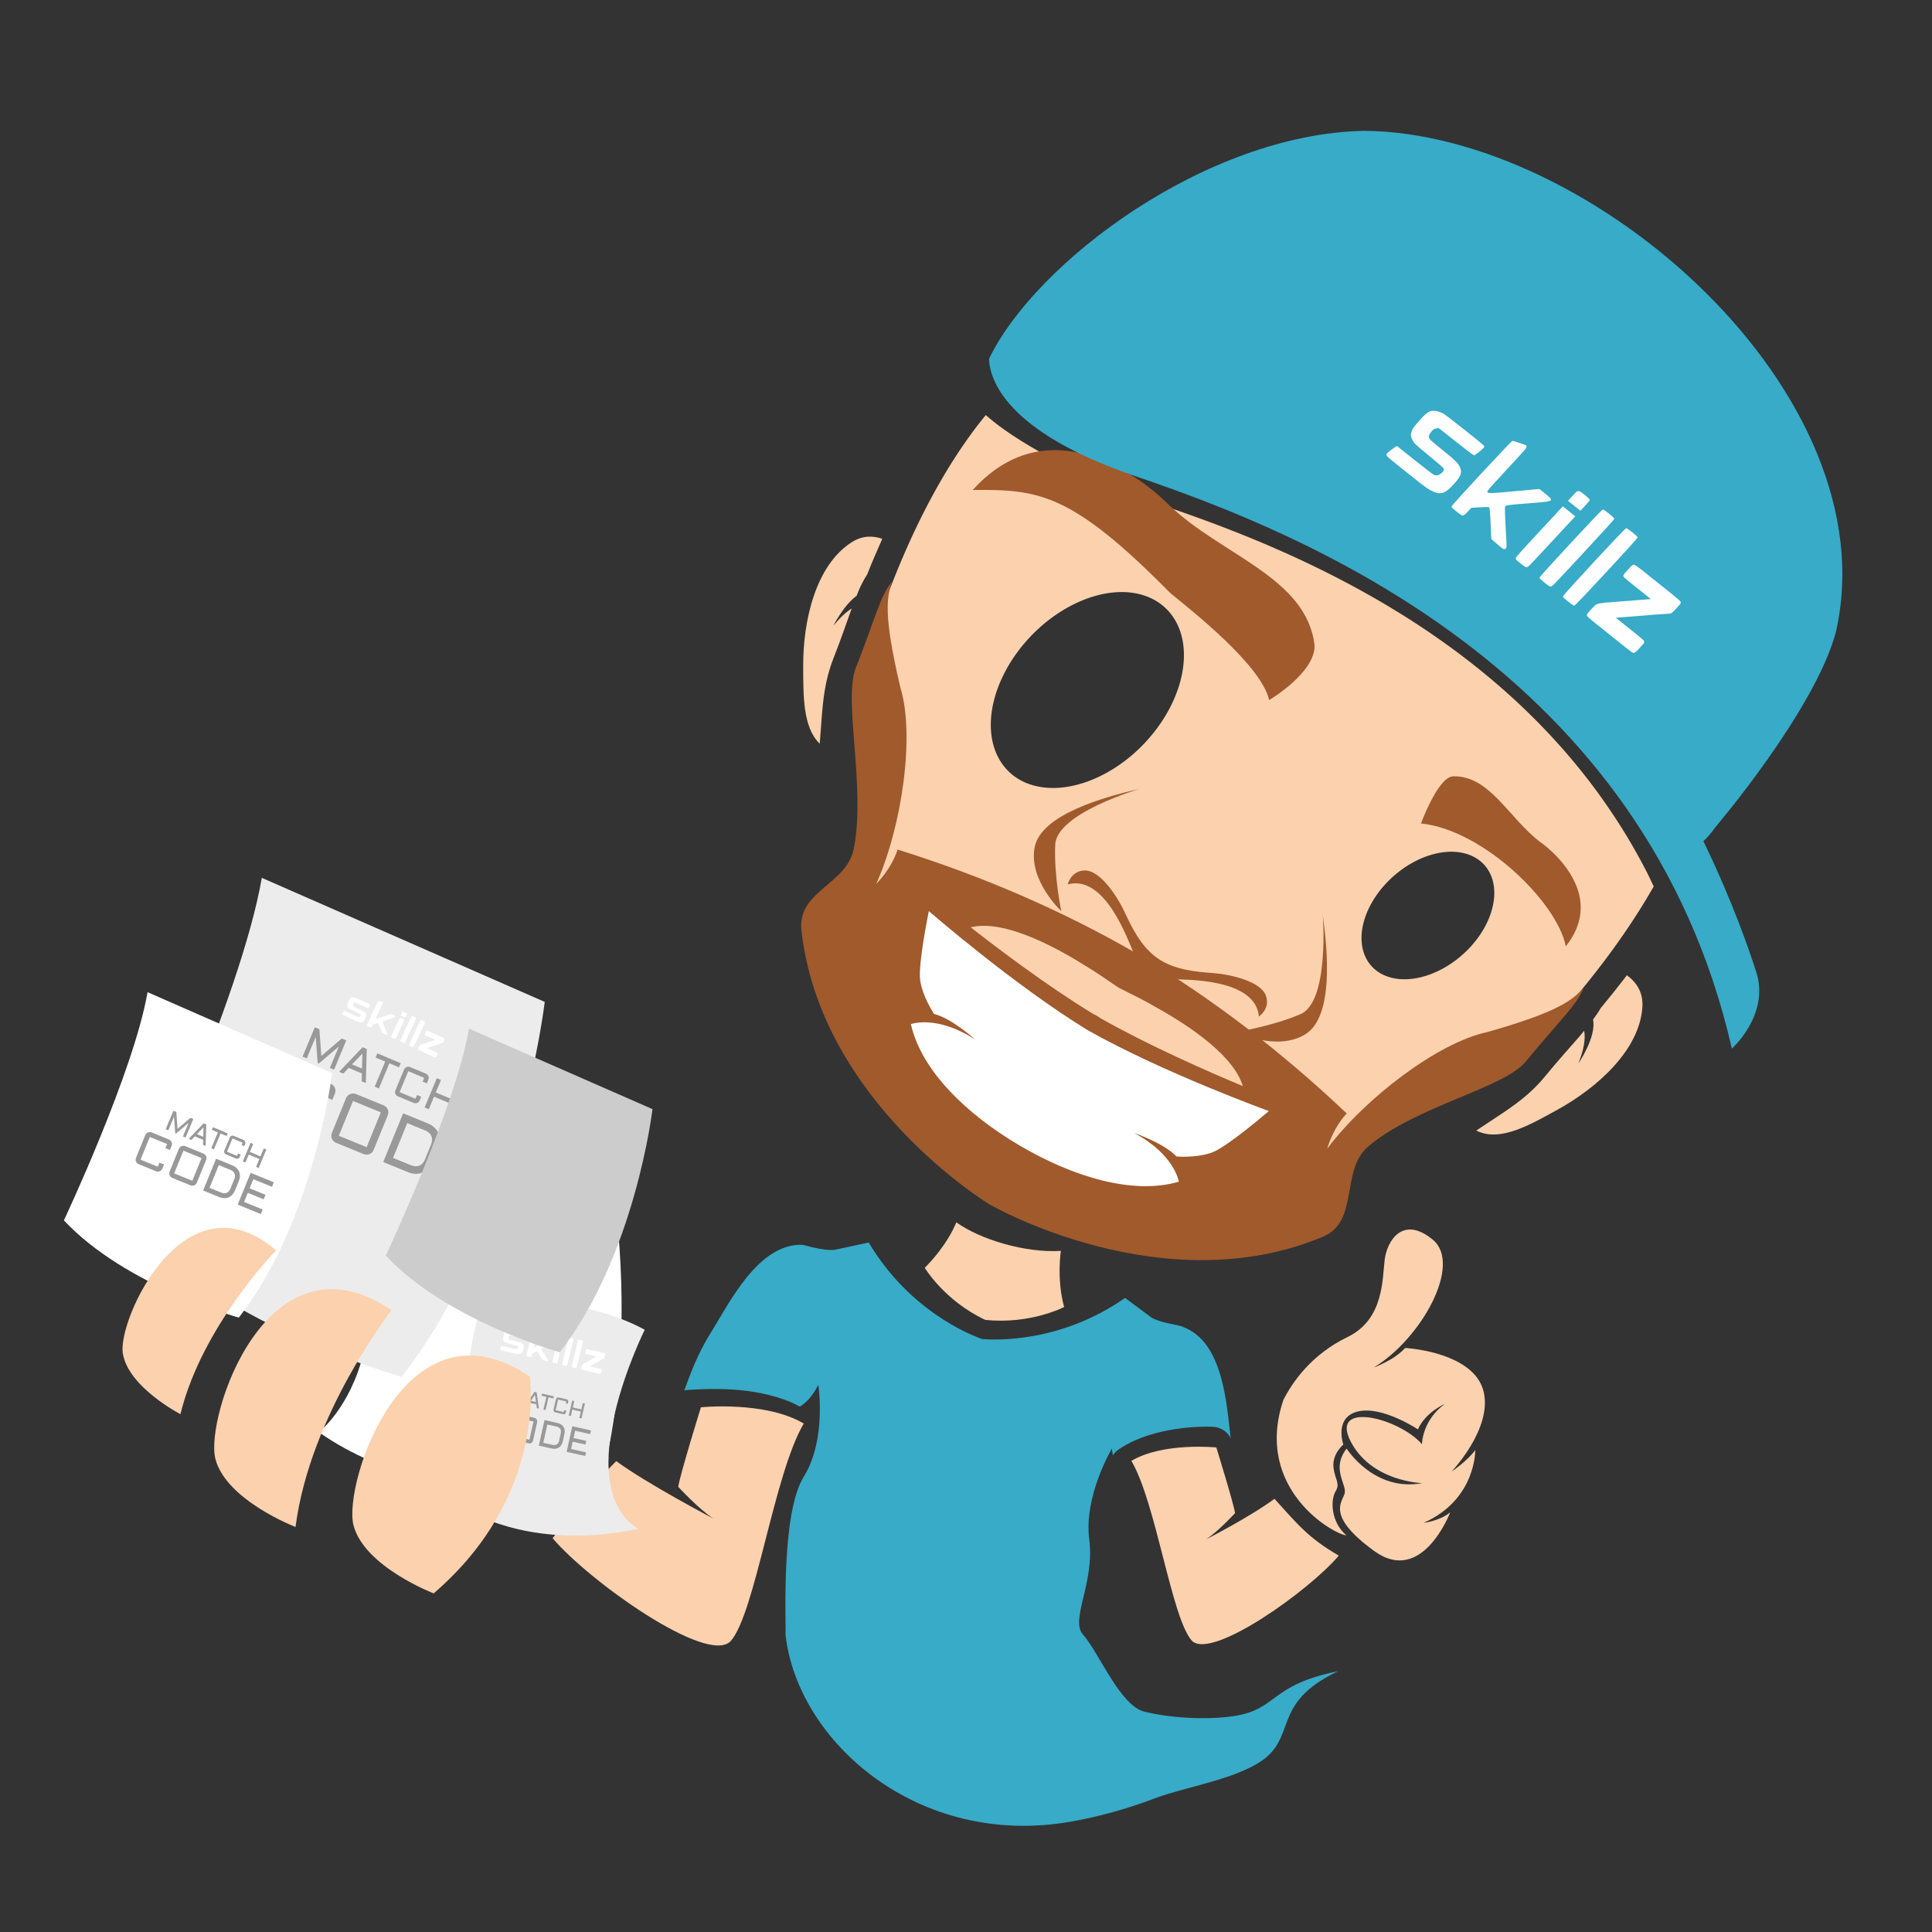 <?xml version="1.0" encoding="UTF-8" standalone="no"?>
<!-- Created with Inkscape (http://www.inkscape.org/) -->

<svg
   xmlns:dc="http://purl.org/dc/elements/1.1/"
   xmlns:cc="http://creativecommons.org/ns#"
   xmlns:rdf="http://www.w3.org/1999/02/22-rdf-syntax-ns#"
   xmlns:svg="http://www.w3.org/2000/svg"
   xmlns="http://www.w3.org/2000/svg"
   xmlns:sodipodi="http://sodipodi.sourceforge.net/DTD/sodipodi-0.dtd"
   xmlns:inkscape="http://www.inkscape.org/namespaces/inkscape"
   width="400"
   height="400"
   viewBox="0 0 105.833 105.833"
   version="1.1"
   id="svg15453"
   inkscape:export-filename="/home/probe/Work/Qtox/Mikeyslice/skillz-strategy-page.png"
   inkscape:export-xdpi="96"
   inkscape:export-ydpi="96"
   sodipodi:docname="shop-match-codes-snipcart.svg"
   inkscape:version="0.92.4 (5da689c313, 2019-01-14)">
  <defs
     id="defs15447" />
  <sodipodi:namedview
     id="base"
     pagecolor="#1e1e1e"
     bordercolor="#666666"
     borderopacity="1.0"
     inkscape:pageopacity="0.0"
     inkscape:pageshadow="2"
     inkscape:zoom="0.98994949"
     inkscape:cx="241.72525"
     inkscape:cy="142.64542"
     inkscape:document-units="mm"
     inkscape:current-layer="layer1"
     showgrid="false"
     units="px"
     inkscape:pagecheckerboard="true"
     borderlayer="true"
     inkscape:showpageshadow="false"
     inkscape:window-width="1920"
     inkscape:window-height="1028"
     inkscape:window-x="0"
     inkscape:window-y="0"
     inkscape:window-maximized="1"
     inkscape:snap-global="false" />
  <g
     inkscape:label="Layer 1"
     inkscape:groupmode="layer"
     id="layer1"
     transform="translate(0,-191.167)">
    <rect
       style="opacity:1;vector-effect:none;fill:#333333;fill-opacity:1;fill-rule:evenodd;stroke:none;stroke-width:0.289;stroke-linecap:butt;stroke-linejoin:miter;stroke-miterlimit:4;stroke-dasharray:none;stroke-dashoffset:0;stroke-opacity:1"
       id="rect7043"
       width="105.833"
       height="105.833"
       x="-5.0862632e-06"
       y="191.167" />
    <g
       id="g7837"
       transform="translate(-2.026,-3.3393176e-5)">
      <path
         sodipodi:nodetypes="ccccccccsccccccccssscsssccccccccccccccccccccc"
         inkscape:connector-curvature="0"
         id="path2526"
         d="m 49.609,259.231 -1.786,0.384 c 0,0 -0.385,0.146 -1.816,-0.256 -2.451,-0.118 -4.06,3.25 -5.067,4.848 -0.658,1.045 -1.118,2.245 -1.427,3.124 0.036,-0.007 0.072,-0.013 0.108,-0.016 0,0 0.266,-0.024 0.67,-0.041 h 0.002 c 0.306,-0.012 0.697,-0.025 1.145,-0.018 0.448,0.007 0.952,0.034 1.482,0.101 0.265,0.033 0.537,0.077 0.812,0.132 0.275,0.056 0.553,0.124 0.83,0.207 0.277,0.083 0.553,0.181 0.825,0.297 0.153,0.065 0.301,0.15 0.451,0.227 0.204,-0.123 0.623,-0.415 1.014,-1.193 0,0 0.469,2.997 -0.798,5.034 -1.267,2.038 -0.956,8.047 -1,8.638 0.65,5.875 7.276,11.724 15.638,10.255 1.486,-0.261 3.027,-0.682 4.599,-1.278 1.545,-0.586 4.037,-0.965 5.619,-1.905 2.284,-1.356 0.621,-3.266 4.419,-5.058 -3.801,0.764 -3.287,2.1 -5.737,2.462 -1.573,0.232 -3.588,0.08 -4.886,-0.248 -1.335,-0.337 -2.482,-3.243 -3.359,-4.227 -0.716,-0.805 0.657,-2.826 0.347,-5.206 -0.311,-2.379 1.247,-4.986 1.247,-4.986 -0.002,0.137 0.028,0.258 0.046,0.385 0.08,-0.122 0.182,-0.233 0.309,-0.322 0.278,-0.193 0.559,-0.341 0.829,-0.467 0.004,-0.002 0.008,-0.002 0.012,-0.007 0.251,-0.113 0.506,-0.21 0.762,-0.293 0.255,-0.083 0.51,-0.152 0.76,-0.209 0.499,-0.115 0.976,-0.183 1.39,-0.223 0.414,-0.04 0.765,-0.051 1.013,-0.053 0.248,-0.002 0.392,0.007 0.392,0.007 0.116,0.002 0.229,0.024 0.336,0.06 0.107,0.036 0.207,0.087 0.299,0.152 0.091,0.064 0.174,0.142 0.243,0.23 0.045,0.057 0.075,0.125 0.109,0.19 -0.227,-1.956 -0.424,-5.235 -2.56,-6.084 -0.445,-0.194 -1.125,-0.186 -1.759,-0.518 l -1.466,-1.088 c -3.546,2.465 -7.084,2.313 -7.839,2.247 -0.714,-0.252 -3.997,-1.576 -6.207,-5.288 z"
         style="opacity:1;vector-effect:none;fill:#37abc8;fill-opacity:1;stroke:none;stroke-width:0.165;stroke-linecap:butt;stroke-linejoin:miter;stroke-miterlimit:4;stroke-dasharray:none;stroke-dashoffset:0;stroke-opacity:1" />
      <path
         sodipodi:nodetypes="cccccc"
         inkscape:connector-curvature="0"
         id="path2409-3"
         d="m 52.683,260.615 c 0,0 1.065,1.792 3.308,2.852 2.466,0.265 4.328,-0.703 4.328,-0.703 -0.424,-1.542 -0.179,-3.075 -0.179,-3.075 -1.949,0.123 -4.427,-0.627 -5.726,-1.565 -0.483,1.174 -1.408,2.177 -1.732,2.491 z"
         style="opacity:1;vector-effect:none;fill:#fcd1ae;fill-opacity:1;stroke:none;stroke-width:0.377;stroke-linecap:butt;stroke-linejoin:miter;stroke-miterlimit:4;stroke-dasharray:none;stroke-dashoffset:0;stroke-opacity:1" />
      <path
         sodipodi:nodetypes="csccccccccccccccccccccccc"
         inkscape:connector-curvature="0"
         id="path2419-5"
         d="m 72.334,267.841 c 0.495,-0.966 1.526,-2.472 3.516,-3.437 1.991,-0.965 1.894,-3.174 2.027,-4.232 0.133,-1.058 1.008,-2.444 2.638,-1.094 1.63,1.35 -0.636,5.435 -3.239,7.001 0,0 1.126,-0.403 1.722,-1.071 0,0 2.627,0.132 3.814,1.471 1.186,1.339 0.337,3.496 -1.26,5.294 0,0 0.885,-0.599 1.288,-1.177 0,0 0.055,2.717 -2.831,3.99 0,0 0.87,-0.089 1.46,-0.577 0,0 -1.532,4.038 -4.166,2.12 -2.634,-1.917 -1.766,-2.651 -1.621,-3.145 0.145,-0.494 -0.756,-1.351 0.111,-2.465 0,0 1.501,2.386 4.141,1.892 0,0 -2.784,-0.069 -3.925,-2.294 -1.141,-2.225 2.64,-1.288 3.912,0.161 0,0 -0.003,-1.289 1.252,-2.206 0,0 -1.062,0.453 -1.473,1.395 0,0 -1.94,-1.295 -3.276,-0.984 -1.336,0.311 -0.812,1.814 -0.812,1.814 0,0 -0.614,0.519 -0.54,1.229 0.074,0.71 0.392,0.879 0.111,1.346 -0.281,0.467 -0.257,1.674 0.598,2.4 -0.683,-0.044 -5.101,-2.538 -3.448,-7.432 z"
         style="opacity:1;vector-effect:none;fill:#fcd1ae;fill-opacity:1;stroke:none;stroke-width:0.574;stroke-linecap:butt;stroke-linejoin:miter;stroke-miterlimit:4;stroke-dasharray:none;stroke-dashoffset:0;stroke-opacity:1" />
      <path
         sodipodi:nodetypes="cccccccc"
         inkscape:connector-curvature="0"
         id="path2421-3"
         d="m 40.421,268.258 c 0,0 -1.141,3.674 -1.242,4.355 0,0 1.115,1.214 1.926,1.741 0,0 -3.637,-1.908 -5.321,-3.148 -1.613,1.572 -3.485,4.225 -3.485,4.225 1.991,2.348 8.47,6.964 9.749,5.638 1.356,-1.528 2.364,-9.137 4.008,-11.923 -2.117,-1.25 -5.635,-0.889 -5.635,-0.889 z"
         style="opacity:1;vector-effect:none;fill:#fcd1ae;fill-opacity:1;stroke:none;stroke-width:0.668;stroke-linecap:butt;stroke-linejoin:miter;stroke-miterlimit:4;stroke-dasharray:none;stroke-dashoffset:0;stroke-opacity:1" />
      <path
         inkscape:connector-curvature="0"
         id="path2520-5"
         d="m 82.895,253.097 c 1.291,0.662 2.969,-0.328 4.457,-1.147 2.176,-1.198 4.489,-3.272 4.642,-5.609 0.054,-0.829 -0.336,-1.377 -0.852,-1.753 -0.042,0.055 -0.083,0.116 -0.125,0.171 -0.433,0.563 -0.87,1.107 -1.305,1.628 -0.121,0.215 -0.267,0.42 -0.419,0.628 0.189,0.967 -0.804,2.407 -0.804,2.407 0.298,-0.747 0.398,-1.344 0.317,-1.792 -0.089,0.105 -0.161,0.2 -0.259,0.313 -0.5,0.576 -1.126,1.264 -1.922,2.23 -0.19,0.231 -0.388,0.444 -0.593,0.642 -0.205,0.199 -0.417,0.384 -0.637,0.56 -0.439,0.353 -0.908,0.672 -1.404,0.997 -0.345,0.227 -0.722,0.476 -1.094,0.724 z"
         style="opacity:1;vector-effect:none;fill:#fcd1ae;fill-opacity:1;stroke:none;stroke-width:0.48;stroke-linecap:butt;stroke-linejoin:miter;stroke-miterlimit:4;stroke-dasharray:none;stroke-dashoffset:0;stroke-opacity:1" />
      <path
         inkscape:connector-curvature="0"
         id="path2514-6"
         d="m 50.359,220.682 c -0.52,-0.176 -1.094,-0.19 -1.694,0.198 -1.967,1.272 -2.653,4.301 -2.641,6.785 0.008,1.565 -0.032,3.341 0.906,4.241 0.033,-0.425 0.067,-0.859 0.095,-1.253 0.043,-0.593 0.094,-1.157 0.188,-1.713 0.047,-0.278 0.105,-0.554 0.179,-0.83 0.074,-0.276 0.163,-0.552 0.272,-0.831 0.463,-1.183 0.756,-2.06 1.017,-2.782 -0.317,0.205 -0.651,0.512 -1.003,0.945 0,0 0.548,-1.105 1.277,-1.644 0.044,-0.109 0.089,-0.238 0.134,-0.34 0.132,-0.295 0.273,-0.564 0.44,-0.823 0.248,-0.639 0.541,-1.297 0.828,-1.953 z"
         style="opacity:1;vector-effect:none;fill:#fcd1ae;fill-opacity:1;stroke:none;stroke-width:0.48;stroke-linecap:butt;stroke-linejoin:miter;stroke-miterlimit:4;stroke-dasharray:none;stroke-dashoffset:0;stroke-opacity:1" />
      <path
         id="path2506-2"
         d="m 56.025,213.905 c -2.484,3.03 -4.297,6.896 -5.542,10.306 -0.935,6.588 -0.886,8.61 -0.964,11.288 0.053,2.702 -1.297,7.538 1.153,12.651 3.676,7.241 9.629,9.647 15.932,9.362 5.659,-0.349 5.536,-0.907 7.922,-2.176 2.302,-1.371 2.598,-3.875 13.427,-9.108 1.627,-1.884 3.3,-4.115 4.662,-6.503 -0.125,-0.261 -0.246,-0.526 -0.376,-0.78 -0.241,-0.47 -0.492,-0.93 -0.75,-1.38 -0.259,-0.45 -0.526,-0.889 -0.802,-1.318 -0.275,-0.429 -0.557,-0.849 -0.847,-1.259 -0.58,-0.82 -1.189,-1.601 -1.821,-2.345 -0.632,-0.744 -1.288,-1.452 -1.962,-2.125 -0.674,-0.673 -1.367,-1.311 -2.073,-1.916 -0.706,-0.605 -1.426,-1.179 -2.153,-1.721 -0.728,-0.542 -1.464,-1.053 -2.203,-1.536 -0.74,-0.483 -1.483,-0.937 -2.224,-1.364 -0.741,-0.427 -1.48,-0.828 -2.213,-1.204 -0.733,-0.376 -1.458,-0.728 -2.172,-1.057 -0.714,-0.329 -1.416,-0.635 -2.101,-0.921 -0.685,-0.286 -1.354,-0.551 -2,-0.798 -1.292,-0.493 -2.496,-0.913 -3.572,-1.274 -0.275,-0.094 -0.703,-0.247 -1.236,-0.451 -0.533,-0.204 -1.169,-0.459 -1.86,-0.759 -0.691,-0.299 -1.435,-0.643 -2.184,-1.023 -0.749,-0.381 -1.502,-0.798 -2.209,-1.246 -0.353,-0.224 -0.695,-0.455 -1.02,-0.693 -0.287,-0.211 -0.554,-0.428 -0.809,-0.649 z m 7.623,9.698 a 4.278,6.203 43.882 0 1 0.476,0.046 4.278,6.203 43.882 0 1 0.451,0.1 4.278,6.203 43.882 0 1 0.421,0.151 4.278,6.203 43.882 0 1 0.388,0.202 4.278,6.203 43.882 0 1 0.349,0.251 4.278,6.203 43.882 0 1 0.222,0.205 4.278,6.203 43.882 0 1 0.277,0.328 4.278,6.203 43.882 0 1 0.23,0.369 4.278,6.203 43.882 0 1 0.182,0.405 4.278,6.203 43.882 0 1 0.131,0.439 4.278,6.203 43.882 0 1 0.079,0.467 4.278,6.203 43.882 0 1 0.026,0.491 4.278,6.203 43.882 0 1 -0.026,0.51 4.278,6.203 43.882 0 1 -0.079,0.524 4.278,6.203 43.882 0 1 -0.131,0.533 4.278,6.203 43.882 0 1 -0.181,0.536 4.278,6.203 43.882 0 1 -0.23,0.535 4.278,6.203 43.882 0 1 -0.276,0.527 4.278,6.203 43.882 0 1 -0.32,0.515 4.278,6.203 43.882 0 1 -0.36,0.496 4.278,6.203 43.882 0 1 -0.398,0.475 4.278,6.203 43.882 0 1 -0.3,0.319 4.278,6.203 43.882 0 1 -0.451,0.425 4.278,6.203 43.882 0 1 -0.476,0.389 4.278,6.203 43.882 0 1 -0.496,0.351 4.278,6.203 43.882 0 1 -0.513,0.309 4.278,6.203 43.882 0 1 -0.523,0.263 4.278,6.203 43.882 0 1 -0.528,0.216 4.278,6.203 43.882 0 1 -0.528,0.165 4.278,6.203 43.882 0 1 -0.523,0.114 4.278,6.203 43.882 0 1 -0.512,0.061 4.278,6.203 43.882 0 1 -0.497,0.007 4.278,6.203 43.882 0 1 -0.476,-0.046 4.278,6.203 43.882 0 1 -0.451,-0.099 4.278,6.203 43.882 0 1 -0.422,-0.151 4.278,6.203 43.882 0 1 -0.387,-0.202 4.278,6.203 43.882 0 1 -0.349,-0.251 4.278,6.203 43.882 0 1 -0.222,-0.206 4.278,6.203 43.882 0 1 -0.276,-0.328 4.278,6.203 43.882 0 1 -0.231,-0.369 4.278,6.203 43.882 0 1 -0.181,-0.405 4.278,6.203 43.882 0 1 -0.131,-0.439 4.278,6.203 43.882 0 1 -0.079,-0.467 4.278,6.203 43.882 0 1 -0.026,-0.491 4.278,6.203 43.882 0 1 0.026,-0.51 4.278,6.203 43.882 0 1 0.079,-0.524 4.278,6.203 43.882 0 1 0.131,-0.533 4.278,6.203 43.882 0 1 0.181,-0.536 4.278,6.203 43.882 0 1 0.23,-0.535 4.278,6.203 43.882 0 1 0.276,-0.527 4.278,6.203 43.882 0 1 0.32,-0.515 4.278,6.203 43.882 0 1 0.36,-0.496 4.278,6.203 43.882 0 1 0.397,-0.474 4.278,6.203 43.882 0 1 0.302,-0.32 4.278,6.203 43.882 0 1 0.451,-0.425 4.278,6.203 43.882 0 1 0.476,-0.389 4.278,6.203 43.882 0 1 0.497,-0.351 4.278,6.203 43.882 0 1 0.513,-0.309 4.278,6.203 43.882 0 1 0.523,-0.263 4.278,6.203 43.882 0 1 0.528,-0.216 4.278,6.203 43.882 0 1 0.528,-0.165 4.278,6.203 43.882 0 1 0.523,-0.114 4.278,6.203 43.882 0 1 0.512,-0.061 4.278,6.203 43.882 0 1 0.497,-0.007 z m 18.006,14.224 a 2.862,4.151 48.278 0 1 0.233,0.018 2.862,4.151 48.278 0 1 0.316,0.055 2.862,4.151 48.278 0 1 0.296,0.089 2.862,4.151 48.278 0 1 0.273,0.122 2.862,4.151 48.278 0 1 0.249,0.154 2.862,4.151 48.278 0 1 0.221,0.185 2.862,4.151 48.278 0 1 0.191,0.213 2.862,4.151 48.278 0 1 0.116,0.167 2.862,4.151 48.278 0 1 0.135,0.257 2.862,4.151 48.278 0 1 0.101,0.279 2.862,4.151 48.278 0 1 0.066,0.299 2.862,4.151 48.278 0 1 0.029,0.316 2.862,4.151 48.278 0 1 -0.007,0.329 2.862,4.151 48.278 0 1 -0.043,0.339 2.862,4.151 48.278 0 1 -0.079,0.346 2.862,4.151 48.278 0 1 -0.113,0.349 2.862,4.151 48.278 0 1 -0.148,0.349 2.862,4.151 48.278 0 1 -0.18,0.345 2.862,4.151 48.278 0 1 -0.211,0.338 2.862,4.151 48.278 0 1 -0.239,0.327 2.862,4.151 48.278 0 1 -0.265,0.313 2.862,4.151 48.278 0 1 -0.289,0.296 2.862,4.151 48.278 0 1 -0.31,0.276 2.862,4.151 48.278 0 1 -0.229,0.182 2.862,4.151 48.278 0 1 -0.338,0.236 2.862,4.151 48.278 0 1 -0.349,0.209 2.862,4.151 48.278 0 1 -0.358,0.18 2.862,4.151 48.278 0 1 -0.362,0.15 2.862,4.151 48.278 0 1 -0.363,0.117 2.862,4.151 48.278 0 1 -0.361,0.084 2.862,4.151 48.278 0 1 -0.355,0.049 2.862,4.151 48.278 0 1 -0.346,0.015 2.862,4.151 48.278 0 1 -0.332,-0.02 2.862,4.151 48.278 0 1 -0.315,-0.055 2.862,4.151 48.278 0 1 -0.296,-0.089 2.862,4.151 48.278 0 1 -0.274,-0.122 2.862,4.151 48.278 0 1 -0.248,-0.154 2.862,4.151 48.278 0 1 -0.221,-0.185 2.862,4.151 48.278 0 1 -0.191,-0.213 2.862,4.151 48.278 0 1 -0.116,-0.167 2.862,4.151 48.278 0 1 -0.135,-0.258 2.862,4.151 48.278 0 1 -0.101,-0.279 2.862,4.151 48.278 0 1 -0.066,-0.299 2.862,4.151 48.278 0 1 -0.029,-0.316 2.862,4.151 48.278 0 1 0.006,-0.329 2.862,4.151 48.278 0 1 0.043,-0.339 2.862,4.151 48.278 0 1 0.079,-0.346 2.862,4.151 48.278 0 1 0.114,-0.349 2.862,4.151 48.278 0 1 0.148,-0.348 2.862,4.151 48.278 0 1 0.181,-0.345 2.862,4.151 48.278 0 1 0.211,-0.338 2.862,4.151 48.278 0 1 0.239,-0.327 2.862,4.151 48.278 0 1 0.266,-0.313 2.862,4.151 48.278 0 1 0.289,-0.296 2.862,4.151 48.278 0 1 0.309,-0.276 2.862,4.151 48.278 0 1 0.327,-0.254 2.862,4.151 48.278 0 1 0.341,-0.228 2.862,4.151 48.278 0 1 0.352,-0.201 2.862,4.151 48.278 0 1 0.359,-0.172 2.862,4.151 48.278 0 1 0.363,-0.14 2.862,4.151 48.278 0 1 0.363,-0.108 2.862,4.151 48.278 0 1 0.36,-0.074 2.862,4.151 48.278 0 1 0.352,-0.039 2.862,4.151 48.278 0 1 0.342,-0.005 z"
         style="opacity:1;vector-effect:none;fill:#fcd1ae;fill-opacity:1;stroke:none;stroke-width:0.53;stroke-linecap:butt;stroke-linejoin:miter;stroke-miterlimit:4;stroke-dasharray:none;stroke-dashoffset:0;stroke-opacity:1"
         inkscape:connector-curvature="0" />
      <path
         inkscape:connector-curvature="0"
         id="path2437-9"
         d="m 50.886,223.024 c -0.653,0.816 -0.882,1.93 -1.984,4.742 -0.691,1.762 0.563,6.578 -0.11,9.903 -0.402,1.985 -3.109,2.292 -2.863,4.477 1.059,9.397 10.254,14.969 10.341,15.022 l 0.008,0.003 0.008,0.003 c 1.8e-4,10e-5 0.012,0.007 0.014,0.008 0,0 6.02e-4,2.9e-4 0.001,6e-4 0.001,10e-4 0.012,0.007 0.012,0.007 l 0.008,0.003 0.008,0.003 c 0.089,0.051 9.431,5.371 18.156,1.723 2.028,-0.848 0.944,-3.623 2.483,-4.94 2.578,-2.206 7.43,-3.194 8.633,-4.655 1.92,-2.331 2.781,-3.074 3.177,-4.041 -0.609,0.668 -1.384,1.319 -5.302,2.426 -2.669,0.571 -6.655,3.594 -8.748,6.384 0,0 0.287,-1.096 1.07,-1.932 -3.531,-3.348 -7.342,-6.282 -11.427,-8.715 -6.02e-4,-2.9e-4 -0.001,-6e-4 -0.001,-0.001 -4.113,-2.385 -8.531,-4.286 -13.174,-5.741 -0.35,1.091 -1.167,1.875 -1.167,1.875 1.418,-3.186 2.12,-8.139 1.32,-10.749 -0.939,-3.961 -0.748,-4.955 -0.461,-5.813 z m 9.803,20.569 c 0.254,0.147 0.498,0.294 0.726,0.437 0.616,0.362 1.253,0.811 1.886,1.239 6.03e-4,3.1e-4 0.001,6e-4 0.001,0.001 0.682,0.344 1.384,0.682 2,1.044 1.886,1.044 4.472,2.767 4.853,4.531 0.611,2.822 -2.434,2.487 -4.536,3.196 -2.099,0.708 -4.123,1.071 -7.054,-0.645 l -0.015,-0.01 c -0.005,-0.002 -0.007,-0.006 -0.011,-0.009 -3.02e-4,-2.2e-4 -3.02e-4,-2.5e-4 -0.001,-6e-4 -0.005,-0.002 -0.008,-0.002 -0.015,-0.006 l -0.015,-0.01 c -2.926,-1.725 -3.594,-3.671 -3.997,-5.849 -0.403,-2.182 -2.178,-4.678 0.584,-5.518 1.511,-0.459 3.815,0.57 5.594,1.598 z"
         style="opacity:1;vector-effect:none;fill:#a05a2c;fill-opacity:1;stroke:none;stroke-width:0.342;stroke-linecap:butt;stroke-linejoin:miter;stroke-miterlimit:4;stroke-dasharray:none;stroke-dashoffset:0;stroke-opacity:1"
         sodipodi:nodetypes="ccccccccccccccccccccccccccccccccccccccccccc" />
      <path
         sodipodi:nodetypes="cccccccc"
         inkscape:connector-curvature="0"
         id="path2439-1"
         d="m 64.41,217.46 c -2.205,-1.516 -5.909,-2.987 -9.099,0.548 3.595,-0.036 5.388,0.134 10.823,5.646 1.124,0.925 4.973,3.927 5.415,5.859 0,0 2.539,-1.489 2.487,-3.007 -0.456,-3.733 -5.105,-4.911 -7.996,-7.697 -0.327,-0.332 -0.895,-0.843 -1.63,-1.349 z"
         style="opacity:1;vector-effect:none;fill:#a05a2c;fill-opacity:1;stroke:none;stroke-width:0.214;stroke-linecap:butt;stroke-linejoin:miter;stroke-miterlimit:4;stroke-dasharray:none;stroke-dashoffset:0;stroke-opacity:1" />
      <g
         transform="matrix(0.954,0.561,-0.561,0.954,131.735,-229.869)"
         id="g2447-2">
        <g
           id="g2445-7">
          <path
             inkscape:connector-curvature="0"
             id="path2441-0"
             d="m 151.763,401.821 c 1.88,8.696 7.977,9.78 12.097,9.574 0.074,1e-5 0.158,-0.021 0.233,-0.023 0.075,0.002 0.16,0.024 0.234,0.024 4.119,0.206 10.216,-0.879 12.097,-9.575 0,0 -6.765,1.263 -12.092,1.357 -0.003,5e-5 -0.007,-3.6e-4 -0.011,-3.2e-4 -0.073,-9.5e-4 -0.153,-0.012 -0.226,-0.013 -0.074,9.5e-4 -0.154,0.012 -0.227,0.014 -0.004,-4e-5 -0.009,-2.2e-4 -0.011,-3.2e-4 -5.327,-0.095 -12.092,-1.357 -12.092,-1.357 z"
             style="opacity:1;vector-effect:none;fill:#a05a2c;fill-opacity:1;stroke:none;stroke-width:0.55;stroke-linecap:butt;stroke-linejoin:miter;stroke-miterlimit:4;stroke-dasharray:none;stroke-dashoffset:0;stroke-opacity:1" />
          <path
             sodipodi:nodetypes="cccccscccccccccc"
             inkscape:connector-curvature="0"
             id="path2443-9"
             d="m 154.305,402.914 c 0,0 0.848,2.494 1.351,3.15 0.503,0.655 1.453,1.107 1.453,1.107 0.87,-0.259 2.385,0.059 2.385,0.059 -2.276,-0.093 -3.119,0.957 -3.119,0.957 1.605,1.719 4.629,2.451 7.692,2.451 3.063,-2e-5 6.086,-0.732 7.691,-2.451 0,0 -0.842,-1.05 -3.119,-0.957 0,0 1.515,-0.318 2.385,-0.059 0,0 0.952,-0.453 1.454,-1.108 0.502,-0.656 1.35,-3.149 1.35,-3.149 0,0 -5.457,1.018 -9.755,1.095 -0.003,3e-5 -0.008,-4.2e-4 -0.011,-3.2e-4 -4.8e-4,-3e-5 -9.6e-4,3.5e-4 -9.6e-4,3.8e-4 -4.298,-0.076 -9.755,-1.095 -9.755,-1.095 z"
             style="opacity:1;vector-effect:none;fill:#ffffff;fill-opacity:1;stroke:none;stroke-width:0.444;stroke-linecap:butt;stroke-linejoin:miter;stroke-miterlimit:4;stroke-dasharray:none;stroke-dashoffset:0;stroke-opacity:1" />
        </g>
      </g>
      <path
         style="opacity:1;vector-effect:none;fill:#a05a2c;fill-opacity:1;stroke:none;stroke-width:0.117;stroke-linecap:butt;stroke-linejoin:miter;stroke-miterlimit:4;stroke-dasharray:none;stroke-dashoffset:0;stroke-opacity:1"
         d="m 87.293,238.071 c 1.008,1.051 2.123,2.911 0.505,4.934 -0.467,-2.409 -4.526,-6.38 -7.931,-6.73 0,0 0.903,-2.474 1.723,-2.58 2.045,-0.083 3.085,2.31 4.835,3.618 0.207,0.146 0.531,0.407 0.867,0.757 z"
         id="path2449-3"
         inkscape:connector-curvature="0"
         sodipodi:nodetypes="ccccccc" />
      <g
         style="fill:#d38d5f;fill-opacity:1"
         transform="matrix(1.699,1.174,-1.174,1.699,463.462,-349.715)"
         id="g2453-6">
        <path
           sodipodi:nodetypes="ccccccccccccccccccccccc"
           inkscape:connector-curvature="0"
           id="path2451-0"
           d="m 1.835,342.518 c -0.659,0.72 -1.775,2.058 -1.41,2.869 0.365,0.811 1.541,0.984 1.541,0.984 0,0 -0.689,-0.649 -1.135,-1.359 -0.446,-0.71 1.004,-2.494 1.004,-2.494 z m 5.9,0 c 0,0 1.451,1.784 1.005,2.494 -0.446,0.71 -1.136,1.359 -1.136,1.359 0,0 1.176,-0.173 1.541,-0.984 0.365,-0.811 -0.751,-2.149 -1.41,-2.869 z m -5.558,2.527 c -0.118,0 -0.223,0.025 -0.301,0.078 -0.314,0.213 -0.172,0.568 -0.172,0.568 0.659,-0.791 2.16,0.314 2.464,0.497 0.257,0.154 0.524,0.165 0.618,0.165 0.095,3e-5 0.361,-0.01 0.617,-0.165 0.304,-0.183 1.806,-1.287 2.465,-0.497 0,0 0.141,-0.355 -0.173,-0.568 -0.314,-0.213 -1.034,0.051 -1.47,0.305 -0.417,0.242 -0.901,0.518 -1.439,0.52 -0.539,0 -1.023,-0.277 -1.44,-0.52 -0.327,-0.19 -0.813,-0.387 -1.169,-0.383 z"
           style="opacity:1;vector-effect:none;fill:#a05a2c;fill-opacity:1;stroke:none;stroke-width:0.502;stroke-linecap:butt;stroke-linejoin:miter;stroke-miterlimit:4;stroke-dasharray:none;stroke-dashoffset:0;stroke-opacity:1" />
      </g>
      <g
         style="fill:#37c736;fill-opacity:1"
         transform="matrix(1.062,0.428,-0.428,1.062,-49.952,-362.66)"
         id="g2461-6">
        <path
           style="opacity:1;vector-effect:none;fill:#37abc8;fill-opacity:1;stroke:none;stroke-width:1.214;stroke-linecap:butt;stroke-linejoin:miter;stroke-miterlimit:4;stroke-dasharray:none;stroke-dashoffset:0;stroke-opacity:1"
           d="m 1121.9,2807.316 c -59.682,1.423 -123.67,50.172 -140.957,86.445 0.28,7.696 6.198,27.507 55.607,44.09 62.793,21.074 192.105,71.972 225.246,214.607 0,0 14.193,-12.729 9.135,-28.662 -2.41,-7.592 -9.191,-27.097 -20.178,-49.426 2.518,-2.353 4.449,-5.24 4.449,-5.24 0,0 37.511,-44.367 45.182,-73.898 19.814,-89.708 -92.521,-187.575 -178.484,-187.916 z"
           transform="matrix(0.118,-0.047,0.047,0.118,21.453,134.535)"
           id="path2459"
           inkscape:connector-curvature="0"
           sodipodi:nodetypes="ccccccccc" />
      </g>
      <g
         transform="matrix(0.19,0.152,-0.179,0.193,197.566,157.89)"
         id="g2479-2">
        <path
           inkscape:connector-curvature="0"
           id="path2465-6"
           d="m -176.614,437.903 c -0.069,0.005 -0.156,0.035 -0.287,0.086 -0.206,0.08 -0.855,0.302 -1.441,0.494 -0.587,0.191 -1.13,0.397 -1.207,0.458 -0.2,0.157 -0.206,18.493 -0.006,18.693 0.091,0.091 0.614,0.135 1.62,0.135 1.873,0 1.835,0.029 1.844,-1.439 l 0.007,-1.086 1.329,-1.207 c 0.754,-0.685 1.425,-1.207 1.552,-1.207 0.14,0 1.157,0.914 2.718,2.441 l 2.494,2.441 1.643,0.056 c 1.874,0.064 2.002,0.05 2.156,-0.239 0.157,-0.293 0.036,-0.475 -0.923,-1.391 -4.636,-4.427 -5.595,-5.39 -5.595,-5.618 0,-0.225 0.732,-1.009 2.154,-2.308 0.228,-0.208 1.326,-1.237 2.44,-2.286 2.689,-2.533 2.689,-2.638 0.007,-2.638 h -1.587 l -0.974,0.924 c -0.536,0.508 -1.529,1.459 -2.209,2.113 -4.551,4.383 -4.703,4.506 -5.085,4.124 -0.101,-0.101 -0.135,-1.611 -0.135,-6.105 0,-5.713 -0.009,-5.982 -0.215,-6.236 -0.124,-0.153 -0.188,-0.214 -0.303,-0.206 z"
           style="fill:#ffffff;stroke-width:0.112" />
        <path
           inkscape:connector-curvature="0"
           id="path2467-1"
           d="m -152.412,438.237 c -1.038,0 -1.57,0.043 -1.661,0.135 -0.195,0.195 -0.195,19.179 0,19.374 0.091,0.091 0.608,0.135 1.591,0.135 1.197,0 1.493,-0.033 1.661,-0.186 0.196,-0.177 0.205,-0.625 0.205,-9.687 0,-7.24 -0.032,-9.533 -0.135,-9.636 -0.092,-0.092 -0.624,-0.135 -1.661,-0.135 z"
           style="fill:#ffffff;stroke-width:0.112" />
        <path
           inkscape:connector-curvature="0"
           id="path2469-8"
           d="m -145.677,438.237 c -1.038,0 -1.57,0.043 -1.661,0.135 -0.199,0.199 -0.194,18.967 0.005,19.286 0.128,0.205 0.264,0.223 1.661,0.223 1.034,0 1.565,-0.043 1.657,-0.135 0.195,-0.195 0.195,-19.179 0,-19.374 -0.092,-0.092 -0.624,-0.135 -1.661,-0.135 z"
           style="fill:#ffffff;stroke-width:0.112" />
        <path
           inkscape:connector-curvature="0"
           id="path2471-7"
           d="m -159.3,438.349 c -1.928,0 -1.867,-0.058 -1.867,1.757 v 1.386 h 1.796 1.796 v -1.437 c 0,-0.968 -0.044,-1.481 -0.135,-1.571 -0.091,-0.091 -0.608,-0.135 -1.591,-0.135 z"
           style="fill:#ffffff;stroke-width:0.112" />
        <path
           inkscape:connector-curvature="0"
           id="path2473-9"
           d="m -161.167,443.063 v 7.159 c 0,6.298 0.021,7.189 0.175,7.408 0.165,0.235 0.255,0.249 1.591,0.249 1.16,0 1.453,-0.034 1.621,-0.186 0.195,-0.176 0.205,-0.554 0.205,-7.408 v -7.223 h -1.796 z"
           style="fill:#ffffff;stroke-width:0.112" />
        <path
           inkscape:connector-curvature="0"
           id="path2475-2"
           d="m -138.337,443.139 c -1.556,0.021 -1.951,0.065 -2.08,0.156 -0.235,0.165 -0.249,0.255 -0.249,1.591 0,1.16 0.034,1.453 0.186,1.621 0.111,0.123 0.309,0.172 2.143,0.192 h 5.988 c -0.055,0.049 -0.116,0.102 -0.167,0.148 l -6.797,6.337 c -0.498,0.573 -1.34,1.178 -1.34,1.918 -0.01,0.217 -0.013,0.512 -0.013,0.952 0,1.16 0.034,1.453 0.186,1.621 0.111,0.123 0.309,0.172 2.143,0.192 h 9.293 c 1.835,-0.02 2.032,-0.07 2.143,-0.192 0.152,-0.168 0.186,-0.461 0.186,-1.621 0,-1.336 -0.014,-1.426 -0.249,-1.591 -0.129,-0.09 -0.523,-0.134 -2.08,-0.156 h -6.255 l 5.21,-4.857 c 1.014,-1.024 2.169,-1.953 3.188,-2.944 0.152,-0.168 0.186,-0.461 0.186,-1.621 0,-1.336 -0.014,-1.426 -0.249,-1.591 -0.129,-0.09 -0.523,-0.134 -2.08,-0.156 z"
           style="fill:#ffffff;fill-opacity:1;stroke-width:0.112" />
        <path
           inkscape:connector-curvature="0"
           id="path2477-0"
           d="m -188.812,443.403 c -2.977,0.002 -5.791,0.052 -6.254,0.112 -1.064,0.137 -2.194,0.677 -2.554,1.221 -0.427,0.644 -0.502,1.168 -0.451,3.15 0.041,1.602 0.082,1.943 0.303,2.492 0.331,0.823 0.706,1.169 1.652,1.527 0.766,0.29 0.79,0.291 5.051,0.355 4.075,0.061 4.294,0.075 4.53,0.289 0.211,0.191 0.24,0.312 0.198,0.818 -0.059,0.71 -0.349,1.149 -0.882,1.336 -0.274,0.096 -1.843,0.136 -5.52,0.14 l -5.138,0.006 -0.1,0.253 c -0.055,0.139 -0.186,0.723 -0.29,1.297 -0.18,0.992 -0.179,1.056 0.008,1.263 0.191,0.211 0.396,0.218 5.933,0.218 4.676,-2.9e-4 5.922,-0.033 6.746,-0.175 2.491,-0.43 3.067,-1.296 2.952,-4.434 -0.073,-1.978 -0.415,-2.658 -1.608,-3.194 -0.909,-0.408 -1.946,-0.503 -5.519,-0.504 -2.002,-3.7e-4 -3.517,-0.048 -3.773,-0.119 -0.6,-0.167 -0.863,-0.634 -0.864,-1.534 -3.7e-4,-0.615 0.039,-0.744 0.327,-1.066 l 0.327,-0.367 5.003,-0.032 c 4.586,-0.03 5.011,-0.049 5.105,-0.225 0.197,-0.37 0.461,-2.397 0.342,-2.62 -0.107,-0.201 -0.351,-0.21 -5.524,-0.207 z"
           style="fill:#ffffff;stroke-width:0.112" />
      </g>
      <path
         style="opacity:1;vector-effect:none;fill:#fcd1ae;fill-opacity:1;stroke:none;stroke-width:0.552;stroke-linecap:butt;stroke-linejoin:miter;stroke-miterlimit:4;stroke-dasharray:none;stroke-dashoffset:0;stroke-opacity:1"
         d="m 68.655,270.457 c 0,0 0.942,3.035 1.026,3.597 0,0 -0.921,1.003 -1.591,1.438 0,0 2.36,-1.198 3.751,-2.222 1.221,1.343 1.832,2.135 3.523,3.112 -1.644,1.94 -6.996,5.752 -8.053,4.657 -1.12,-1.262 -1.952,-7.547 -3.31,-9.848 1.749,-1.033 4.654,-0.734 4.654,-0.734 z"
         id="path6406"
         inkscape:connector-curvature="0"
         sodipodi:nodetypes="cccccccc" />
      <g
         id="g3302"
         transform="matrix(0.145,0,0,0.145,2.964,193.087)">
        <g
           style="fill:#ffffff;fill-opacity:1"
           id="g3300" />
      </g>
      <g
         id="g3890">
        <path
           style="opacity:1;vector-effect:none;fill:#ffffff;fill-opacity:1;stroke:none;stroke-width:0.057;stroke-linecap:butt;stroke-linejoin:miter;stroke-miterlimit:4;stroke-dasharray:none;stroke-dashoffset:0;stroke-opacity:1"
           d="m 19.49,269.62 c 0,0 6.779,-5.161 -0.726,-19.145 l 15.88,0.379 c 0,0 2.847,10.566 0.516,20.625 0,0 -8.308,3.259 -15.67,-1.86 z"
           id="path2930"
           inkscape:connector-curvature="0"
           sodipodi:nodetypes="ccccc" />
        <path
           inkscape:connector-curvature="0"
           id="path2924"
           d="m 9.343,258.419 c 0,0 5.864,-12.457 7.025,-19.164 l 15.498,6.795 c 0,0 -1.446,12.312 -7.831,20.538 0,0 -9.56,-2.656 -14.693,-8.169 z"
           style="opacity:1;vector-effect:none;fill:#ececec;fill-opacity:1;stroke:none;stroke-width:0.06;stroke-linecap:butt;stroke-linejoin:miter;stroke-miterlimit:4;stroke-dasharray:none;stroke-dashoffset:0;stroke-opacity:1" />
        <path
           inkscape:connector-curvature="0"
           id="path2934"
           d="m 37.344,264.011 c 0,0 -4.213,8.433 -0.369,10.905 -5.6,1.188 -9.005,-0.864 -9.005,-0.864 0,0 -1.321,-6.494 0.549,-11.738 0,0 5.298,-0.247 8.825,1.696 z"
           style="opacity:1;vector-effect:none;fill:#ececec;fill-opacity:1;stroke:none;stroke-width:0.032;stroke-linecap:butt;stroke-linejoin:miter;stroke-miterlimit:4;stroke-dasharray:none;stroke-dashoffset:0;stroke-opacity:1"
           sodipodi:nodetypes="ccccc" />
        <g
           id="g3802"
           style="font-style:normal;font-variant:normal;font-weight:normal;font-stretch:normal;font-size:15.559px;line-height:1.25;font-family:sans-serif;font-variant-ligatures:normal;font-variant-position:normal;font-variant-caps:normal;font-variant-numeric:normal;font-variant-alternates:normal;font-feature-settings:normal;text-indent:0;text-align:start;text-decoration:none;text-decoration-line:none;text-decoration-style:solid;text-decoration-color:#000000;letter-spacing:0px;word-spacing:0px;text-transform:none;writing-mode:lr-tb;direction:ltr;text-orientation:mixed;dominant-baseline:auto;baseline-shift:baseline;text-anchor:start;white-space:normal;shape-padding:0;opacity:1;vector-effect:none;fill:#999999;fill-opacity:1;stroke:none;stroke-width:0.389;stroke-linecap:butt;stroke-linejoin:miter;stroke-miterlimit:4;stroke-dasharray:none;stroke-dashoffset:0;stroke-opacity:1"
           transform="matrix(0.197,0.044,-0.044,0.197,100.64,215.515)"
           aria-label="CODE">
          <path
             inkscape:connector-curvature="0"
             id="path3794"
             style="font-style:normal;font-variant:normal;font-weight:normal;font-stretch:normal;font-family:Aldrich;-inkscape-font-specification:Aldrich;fill:#999999;stroke-width:0.254"
             d="m -290.287,333.686 q 0,-0.208 0.079,-0.391 0.079,-0.188 0.218,-0.322 0.139,-0.139 0.322,-0.218 0.188,-0.084 0.396,-0.084 h 3.855 q 0.208,0 0.391,0.084 0.188,0.079 0.327,0.218 0.139,0.134 0.218,0.322 0.079,0.183 0.079,0.391 v 0.917 h -1.016 v -0.917 h -3.855 V 338.76 h 3.855 v -0.912 h 1.016 V 338.76 q 0,0.208 -0.079,0.396 -0.079,0.183 -0.218,0.322 -0.139,0.139 -0.327,0.218 -0.183,0.079 -0.391,0.079 h -3.855 q -0.208,0 -0.396,-0.079 -0.183,-0.079 -0.322,-0.218 -0.139,-0.139 -0.218,-0.322 -0.079,-0.188 -0.079,-0.396 z" />
          <path
             inkscape:connector-curvature="0"
             id="path3796"
             style="font-style:normal;font-variant:normal;font-weight:normal;font-stretch:normal;font-family:Aldrich;-inkscape-font-specification:Aldrich;fill:#999999;stroke-width:0.254"
             d="m -276.686,338.76 q 0,0.208 -0.079,0.396 -0.079,0.183 -0.218,0.322 -0.139,0.139 -0.327,0.218 -0.183,0.079 -0.391,0.079 h -4.058 q -0.208,0 -0.396,-0.079 -0.183,-0.079 -0.322,-0.218 -0.139,-0.139 -0.218,-0.322 -0.079,-0.188 -0.079,-0.396 v -5.074 q 0,-0.208 0.079,-0.391 0.079,-0.188 0.218,-0.322 0.139,-0.139 0.322,-0.218 0.188,-0.084 0.396,-0.084 h 4.058 q 0.208,0 0.391,0.084 0.188,0.079 0.327,0.218 0.139,0.134 0.218,0.322 0.079,0.183 0.079,0.391 z m -5.074,-5.074 V 338.76 h 4.058 v -5.074 z" />
          <path
             inkscape:connector-curvature="0"
             id="path3798"
             style="font-style:normal;font-variant:normal;font-weight:normal;font-stretch:normal;font-family:Aldrich;-inkscape-font-specification:Aldrich;fill:#999999;stroke-width:0.254"
             d="m -271.255,338.76 q 0.709,0 1.09,-0.382 0.382,-0.382 0.382,-1.09 v -2.131 q 0,-0.347 -0.099,-0.619 -0.099,-0.273 -0.292,-0.461 -0.188,-0.193 -0.461,-0.292 -0.273,-0.099 -0.619,-0.099 h -2.596 V 338.76 Z m -3.612,1.016 v -7.105 h 3.612 q 0.57,0 1.026,0.178 0.461,0.173 0.783,0.5 0.327,0.322 0.5,0.783 0.178,0.461 0.178,1.026 v 2.131 q 0,0.565 -0.178,1.026 -0.173,0.461 -0.5,0.788 -0.322,0.322 -0.783,0.5 -0.456,0.173 -1.026,0.173 z" />
          <path
             inkscape:connector-curvature="0"
             id="path3800"
             style="font-style:normal;font-variant:normal;font-weight:normal;font-stretch:normal;font-family:Aldrich;-inkscape-font-specification:Aldrich;fill:#999999;stroke-width:0.254"
             d="m -267.138,332.67 h 5.178 v 1.016 h -4.162 v 2.032 h 3.553 v 1.016 h -3.553 V 338.76 h 4.162 v 1.016 h -5.178 z" />
        </g>
        <g
           transform="matrix(1.005,0.419,-0.419,1.005,141.802,-18.899)"
           id="g3759"
           style="font-style:normal;font-variant:normal;font-weight:normal;font-stretch:normal;font-size:2.281px;line-height:1.25;font-family:sans-serif;font-variant-ligatures:normal;font-variant-position:normal;font-variant-caps:normal;font-variant-numeric:normal;font-variant-alternates:normal;font-feature-settings:normal;text-indent:0;text-align:start;text-decoration:none;text-decoration-line:none;text-decoration-style:solid;text-decoration-color:#000000;letter-spacing:0px;word-spacing:0px;text-transform:none;writing-mode:lr-tb;direction:ltr;text-orientation:mixed;dominant-baseline:auto;baseline-shift:baseline;text-anchor:start;white-space:normal;shape-padding:0;opacity:1;vector-effect:none;fill:#999999;fill-opacity:1;stroke:none;stroke-width:0.057;stroke-linecap:butt;stroke-linejoin:miter;stroke-miterlimit:4;stroke-dasharray:none;stroke-dashoffset:0;stroke-opacity:1"
           aria-label="MATCH">
          <path
             inkscape:connector-curvature="0"
             id="path3749"
             style="font-style:normal;font-variant:normal;font-weight:normal;font-stretch:normal;font-family:Aldrich;-inkscape-font-specification:Aldrich;fill:#999999;fill-opacity:1;stroke-width:0.057"
             d="m -8.916,270.674 -0.596,-1.171 v 1.171 h -0.228 v -1.597 h 0.25 l 0.608,1.203 0.609,-1.203 h 0.248 v 1.597 h -0.227 v -1.171 l -0.596,1.171 z" />
          <path
             inkscape:connector-curvature="0"
             id="path3751"
             style="font-style:normal;font-variant:normal;font-weight:normal;font-stretch:normal;font-family:Aldrich;-inkscape-font-specification:Aldrich;fill:#999999;fill-opacity:1;stroke-width:0.057"
             d="m -6.907,269.077 0.616,1.597 h -0.228 l -0.141,-0.368 h -0.721 l -0.141,0.368 h -0.228 l 0.616,-1.597 z m -0.388,1.001 h 0.546 l -0.272,-0.704 z" />
          <path
             inkscape:connector-curvature="0"
             id="path3753"
             style="font-style:normal;font-variant:normal;font-weight:normal;font-stretch:normal;font-family:Aldrich;-inkscape-font-specification:Aldrich;fill:#999999;fill-opacity:1;stroke-width:0.057"
             d="m -6.333,269.077 h 1.278 v 0.228 H -5.58 v 1.369 h -0.228 v -1.369 h -0.525 z" />
          <path
             inkscape:connector-curvature="0"
             id="path3755"
             style="font-style:normal;font-variant:normal;font-weight:normal;font-stretch:normal;font-family:Aldrich;-inkscape-font-specification:Aldrich;fill:#999999;fill-opacity:1;stroke-width:0.057"
             d="m -4.777,269.305 q 0,-0.047 0.018,-0.088 0.018,-0.042 0.049,-0.072 0.031,-0.031 0.072,-0.049 0.042,-0.019 0.089,-0.019 h 0.867 q 0.047,0 0.088,0.019 0.042,0.018 0.074,0.049 0.031,0.03 0.049,0.072 0.018,0.041 0.018,0.088 v 0.206 h -0.228 v -0.206 h -0.867 v 1.141 h 0.867 v -0.205 h 0.228 v 0.205 q 0,0.047 -0.018,0.089 -0.018,0.041 -0.049,0.072 -0.031,0.031 -0.074,0.049 -0.041,0.018 -0.088,0.018 h -0.867 q -0.047,0 -0.089,-0.018 -0.041,-0.018 -0.072,-0.049 -0.031,-0.031 -0.049,-0.072 -0.018,-0.042 -0.018,-0.089 z" />
          <path
             inkscape:connector-curvature="0"
             id="path3757"
             style="font-style:normal;font-variant:normal;font-weight:normal;font-stretch:normal;font-family:Aldrich;-inkscape-font-specification:Aldrich;fill:#999999;fill-opacity:1;stroke-width:0.057"
             d="m -1.717,269.077 v 1.597 H -1.945 V 269.99 H -2.86 v 0.684 h -0.228 v -1.597 h 0.228 v 0.685 h 0.914 v -0.685 z" />
        </g>
        <g
           aria-label="CODE"
           transform="matrix(0.245,0.1,-0.1,0.245,114.473,200.623)"
           style="font-style:normal;font-variant:normal;font-weight:normal;font-stretch:normal;font-size:15.559px;line-height:1.25;font-family:sans-serif;font-variant-ligatures:normal;font-variant-position:normal;font-variant-caps:normal;font-variant-numeric:normal;font-variant-alternates:normal;font-feature-settings:normal;text-indent:0;text-align:start;text-decoration:none;text-decoration-line:none;text-decoration-style:solid;text-decoration-color:#000000;letter-spacing:0px;word-spacing:0px;text-transform:none;writing-mode:lr-tb;direction:ltr;text-orientation:mixed;dominant-baseline:auto;baseline-shift:baseline;text-anchor:start;white-space:normal;shape-padding:0;opacity:1;vector-effect:none;fill:#999999;fill-opacity:1;stroke:none;stroke-width:0.389;stroke-linecap:butt;stroke-linejoin:miter;stroke-miterlimit:4;stroke-dasharray:none;stroke-dashoffset:0;stroke-opacity:1"
           id="text1629">
          <path
             d="m -266.216,310.895 q 0,-0.319 0.122,-0.6 0.122,-0.289 0.334,-0.494 0.213,-0.213 0.494,-0.334 0.289,-0.129 0.608,-0.129 h 5.911 q 0.319,0 0.6,0.129 0.289,0.122 0.501,0.334 0.213,0.205 0.334,0.494 0.122,0.281 0.122,0.6 v 1.405 h -1.557 v -1.405 h -5.911 v 7.78 h 5.911 v -1.398 h 1.557 v 1.398 q 0,0.319 -0.122,0.608 -0.122,0.281 -0.334,0.494 -0.213,0.213 -0.501,0.334 -0.281,0.122 -0.6,0.122 h -5.911 q -0.319,0 -0.608,-0.122 -0.281,-0.122 -0.494,-0.334 -0.213,-0.213 -0.334,-0.494 -0.122,-0.289 -0.122,-0.608 z"
             style="font-style:normal;font-variant:normal;font-weight:normal;font-stretch:normal;font-family:Aldrich;-inkscape-font-specification:Aldrich;fill:#999999;stroke-width:0.389"
             id="path1631"
             inkscape:connector-curvature="0" />
          <path
             d="m -245.362,318.675 q 0,0.319 -0.122,0.608 -0.122,0.281 -0.334,0.494 -0.213,0.213 -0.501,0.334 -0.281,0.122 -0.6,0.122 h -6.222 q -0.319,0 -0.608,-0.122 -0.281,-0.122 -0.494,-0.334 -0.213,-0.213 -0.334,-0.494 -0.122,-0.289 -0.122,-0.608 v -7.78 q 0,-0.319 0.122,-0.6 0.122,-0.289 0.334,-0.494 0.213,-0.213 0.494,-0.334 0.289,-0.129 0.608,-0.129 h 6.222 q 0.319,0 0.6,0.129 0.289,0.122 0.501,0.334 0.213,0.205 0.334,0.494 0.122,0.281 0.122,0.6 z m -7.78,-7.78 v 7.78 h 6.222 v -7.78 z"
             style="font-style:normal;font-variant:normal;font-weight:normal;font-stretch:normal;font-family:Aldrich;-inkscape-font-specification:Aldrich;fill:#999999;stroke-width:0.389"
             id="path1633"
             inkscape:connector-curvature="0" />
          <path
             d="m -237.035,318.675 q 1.086,0 1.671,-0.585 0.585,-0.585 0.585,-1.671 v -3.267 q 0,-0.532 -0.152,-0.95 -0.152,-0.418 -0.448,-0.707 -0.289,-0.296 -0.707,-0.448 -0.418,-0.152 -0.95,-0.152 h -3.981 v 7.78 z m -5.538,1.557 v -10.894 h 5.538 q 0.874,0 1.573,0.274 0.707,0.266 1.2,0.767 0.501,0.494 0.767,1.2 0.274,0.707 0.274,1.573 v 3.267 q 0,0.866 -0.274,1.573 -0.266,0.707 -0.767,1.208 -0.494,0.494 -1.2,0.767 -0.699,0.266 -1.573,0.266 z"
             style="font-style:normal;font-variant:normal;font-weight:normal;font-stretch:normal;font-family:Aldrich;-inkscape-font-specification:Aldrich;fill:#999999;stroke-width:0.389"
             id="path1635"
             inkscape:connector-curvature="0" />
          <path
             d="m -230.722,309.338 h 7.939 v 1.557 h -6.382 v 3.115 h 5.447 v 1.557 h -5.447 v 3.107 h 6.382 v 1.557 h -7.939 z"
             style="font-style:normal;font-variant:normal;font-weight:normal;font-stretch:normal;font-family:Aldrich;-inkscape-font-specification:Aldrich;fill:#999999;stroke-width:0.389"
             id="path1637"
             inkscape:connector-curvature="0" />
        </g>
        <g
           transform="matrix(0.058,0.014,-0.014,0.058,27.889,249.548)"
           id="g3351">
          <path
             inkscape:connector-curvature="0"
             style="fill:#ffffff;fill-opacity:1;stroke-width:0.564"
             d="m 625.334,39.125 c -7.814,0.107 -9.793,0.327 -10.441,0.781 -1.182,0.828 -1.252,1.279 -1.252,7.986 0,5.824 0.168,7.296 0.932,8.141 0.557,0.616 1.549,0.863 10.762,0.963 h 30.068 c -0.275,0.245 -0.582,0.512 -0.84,0.746 l -34.129,31.814 c -2.5,2.877 -6.729,5.915 -6.729,9.631 -0.052,1.089 -0.065,2.574 -0.065,4.781 0,5.824 0.169,7.296 0.934,8.141 0.557,0.616 1.549,0.863 10.762,0.963 h 46.656 c 9.212,-0.1 10.205,-0.348 10.762,-0.963 0.764,-0.844 0.934,-2.316 0.934,-8.141 0,-6.708 -0.072,-7.158 -1.254,-7.986 -0.648,-0.454 -2.627,-0.674 -10.441,-0.781 H 640.59 l 26.158,-24.387 c 5.089,-5.141 10.892,-9.807 16.006,-14.783 0.764,-0.844 0.934,-2.314 0.934,-8.139 0,-6.708 -0.072,-7.159 -1.254,-7.986 -0.648,-0.454 -2.627,-0.674 -10.441,-0.781 z"
             id="path3335"
             transform="matrix(0.265,0,0,0.265,0,217.625)" />
          <g
             id="g3349"
             style="fill:#ffffff;fill-opacity:1">
            <path
               inkscape:connector-curvature="0"
               id="path3337"
               transform="matrix(0.265,0,0,0.265,0,217.625)"
               d="m 433.152,12.836 0.004,0.002 c -0.346,0.026 -0.786,0.176 -1.439,0.43 -1.034,0.401 -4.29,1.517 -7.234,2.479 -2.945,0.961 -5.671,1.996 -6.059,2.299 -1.006,0.786 -1.035,92.848 -0.031,93.854 0.458,0.458 3.086,0.676 8.133,0.676 9.405,0 9.214,0.15 9.26,-7.225 l 0.035,-5.455 6.672,-6.059 c 3.786,-3.438 7.156,-6.059 7.793,-6.059 0.702,0 5.811,4.59 13.645,12.258 l 12.523,12.258 8.25,0.281 c 9.411,0.321 10.051,0.251 10.826,-1.197 0.787,-1.47 0.181,-2.383 -4.635,-6.982 -23.275,-22.227 -28.092,-27.061 -28.092,-28.207 0,-1.129 3.676,-5.067 10.816,-11.59 1.144,-1.045 6.655,-6.211 12.25,-11.48 13.502,-12.717 13.505,-13.244 0.035,-13.244 h -7.969 l -4.891,4.641 c -2.69,2.552 -7.68,7.326 -11.09,10.609 -22.85,22.004 -23.612,22.622 -25.529,20.705 -0.509,-0.509 -0.676,-8.089 -0.676,-30.652 0,-28.682 -0.046,-30.034 -1.078,-31.307 -0.624,-0.771 -0.943,-1.077 -1.52,-1.033 z"
               style="fill:#ffffff;fill-opacity:1;stroke-width:0.564" />
            <path
               inkscape:connector-curvature="0"
               id="path3339"
               transform="matrix(0.265,0,0,0.265,0,217.625)"
               d="m 554.668,14.512 c -5.21,0 -7.882,0.216 -8.342,0.676 -0.98,0.98 -0.98,96.294 0,97.273 0.456,0.456 3.054,0.678 7.988,0.678 6.011,0 7.494,-0.166 8.342,-0.934 0.983,-0.89 1.029,-3.137 1.029,-48.637 0,-36.352 -0.161,-47.866 -0.676,-48.381 -0.46,-0.46 -3.132,-0.676 -8.342,-0.676 z"
               style="fill:#ffffff;fill-opacity:1;stroke-width:0.564" />
            <path
               inkscape:connector-curvature="0"
               id="path3341"
               transform="matrix(0.265,0,0,0.265,0,217.625)"
               d="m 588.482,14.512 c -5.21,0 -7.88,0.216 -8.34,0.676 -0.999,0.999 -0.977,95.232 0.025,96.832 0.642,1.027 1.328,1.119 8.342,1.119 5.192,0 7.859,-0.218 8.318,-0.678 0.98,-0.98 0.98,-96.294 0,-97.273 -0.46,-0.46 -3.132,-0.676 -8.342,-0.676 z"
               style="fill:#ffffff;fill-opacity:1;stroke-width:0.564" />
            <path
               inkscape:connector-curvature="0"
               id="path3343"
               transform="matrix(0.265,0,0,0.265,0,217.625)"
               d="m 520.08,15.076 c -9.682,0 -9.371,-0.293 -9.371,8.822 v 6.957 h 9.018 9.018 v -7.213 c 0,-4.859 -0.22,-7.435 -0.676,-7.891 -0.456,-0.456 -3.054,-0.676 -7.988,-0.676 z"
               style="fill:#ffffff;fill-opacity:1;stroke-width:0.564" />
            <path
               inkscape:connector-curvature="0"
               id="path3345"
               transform="matrix(0.265,0,0,0.265,0,217.625)"
               d="m 510.709,38.746 v 35.943 c 0,31.62 0.105,36.095 0.877,37.197 0.828,1.182 1.281,1.252 7.988,1.252 5.824,0 7.294,-0.169 8.139,-0.934 0.978,-0.885 1.031,-2.78 1.031,-37.195 V 38.746 h -9.018 z"
               style="fill:#ffffff;fill-opacity:1;stroke-width:0.564" />
            <path
               inkscape:connector-curvature="0"
               id="path3347"
               transform="matrix(0.265,0,0,0.265,0,217.625)"
               d="m 371.908,40.453 c -14.945,0.011 -29.076,0.264 -31.4,0.562 -5.342,0.686 -11.013,3.397 -12.822,6.129 -2.143,3.236 -2.518,5.865 -2.264,15.816 0.205,8.043 0.412,9.754 1.521,12.51 1.663,4.131 3.544,5.871 8.293,7.666 3.845,1.454 3.966,1.462 25.361,1.783 20.459,0.307 21.559,0.375 22.742,1.447 1.06,0.96 1.207,1.567 0.996,4.109 -0.295,3.563 -1.753,5.771 -4.43,6.709 -1.374,0.481 -9.251,0.682 -27.715,0.705 l -25.797,0.029 -0.504,1.27 c -0.278,0.697 -0.932,3.627 -1.455,6.512 -0.902,4.978 -0.9,5.3 0.041,6.34 0.957,1.057 1.987,1.095 29.787,1.094 23.478,-0.001 29.732,-0.163 33.867,-0.877 12.505,-2.158 15.4,-6.508 14.82,-22.264 -0.365,-9.93 -2.083,-13.344 -8.07,-16.035 -4.562,-2.051 -9.77,-2.525 -27.709,-2.529 -10.052,-0.002 -17.661,-0.244 -18.943,-0.6 -3.012,-0.836 -4.334,-3.183 -4.336,-7.701 -0.002,-3.087 0.198,-3.738 1.643,-5.355 l 1.643,-1.84 25.119,-0.162 c 23.027,-0.15 25.161,-0.243 25.631,-1.127 0.988,-1.86 2.316,-12.037 1.717,-13.156 -0.539,-1.008 -1.76,-1.052 -27.736,-1.035 z"
               style="fill:#ffffff;fill-opacity:1;stroke-width:0.564" />
          </g>
        </g>
        <path
           style="opacity:1;vector-effect:none;fill:#cccccc;fill-opacity:1;stroke:none;stroke-width:0.039;stroke-linecap:butt;stroke-linejoin:miter;stroke-miterlimit:4;stroke-dasharray:none;stroke-dashoffset:0;stroke-opacity:1"
           d="m 23.161,259.946 c 0,0 3.803,-8.079 4.556,-12.429 l 10.052,4.407 c 0,0 -0.938,7.985 -5.079,13.32 0,0 -6.2,-1.723 -9.529,-5.298 z"
           id="path2932"
           inkscape:connector-curvature="0" />
        <path
           style="opacity:1;vector-effect:none;fill:#ffffff;fill-opacity:1;stroke:none;stroke-width:0.039;stroke-linecap:butt;stroke-linejoin:miter;stroke-miterlimit:4;stroke-dasharray:none;stroke-dashoffset:0;stroke-opacity:1"
           d="m 5.527,258.016 c 0,0 3.825,-8.124 4.582,-12.499 l 10.108,4.432 c 0,0 -0.943,8.03 -5.108,13.395 0,0 -6.235,-1.732 -9.583,-5.328 z"
           id="path2920"
           inkscape:connector-curvature="0" />
        <g
           aria-label="CODE"
           transform="matrix(0.245,0.1,-0.1,0.245,114.473,200.623)"
           style="font-style:normal;font-variant:normal;font-weight:normal;font-stretch:normal;font-size:15.559px;line-height:1.25;font-family:sans-serif;font-variant-ligatures:normal;font-variant-position:normal;font-variant-caps:normal;font-variant-numeric:normal;font-variant-alternates:normal;font-feature-settings:normal;text-indent:0;text-align:start;text-decoration:none;text-decoration-line:none;text-decoration-style:solid;text-decoration-color:#000000;letter-spacing:0px;word-spacing:0px;text-transform:none;writing-mode:lr-tb;direction:ltr;text-orientation:mixed;dominant-baseline:auto;baseline-shift:baseline;text-anchor:start;white-space:normal;shape-padding:0;opacity:1;vector-effect:none;fill:#999999;fill-opacity:1;stroke:none;stroke-width:0.389;stroke-linecap:butt;stroke-linejoin:miter;stroke-miterlimit:4;stroke-dasharray:none;stroke-dashoffset:0;stroke-opacity:1"
           id="text1625">
          <path
             d="m -290.287,333.686 q 0,-0.208 0.079,-0.391 0.079,-0.188 0.218,-0.322 0.139,-0.139 0.322,-0.218 0.188,-0.084 0.396,-0.084 h 3.855 q 0.208,0 0.391,0.084 0.188,0.079 0.327,0.218 0.139,0.134 0.218,0.322 0.079,0.183 0.079,0.391 v 0.917 h -1.016 v -0.917 h -3.855 V 338.76 h 3.855 v -0.912 h 1.016 V 338.76 q 0,0.208 -0.079,0.396 -0.079,0.183 -0.218,0.322 -0.139,0.139 -0.327,0.218 -0.183,0.079 -0.391,0.079 h -3.855 q -0.208,0 -0.396,-0.079 -0.183,-0.079 -0.322,-0.218 -0.139,-0.139 -0.218,-0.322 -0.079,-0.188 -0.079,-0.396 z"
             style="font-style:normal;font-variant:normal;font-weight:normal;font-stretch:normal;font-family:Aldrich;-inkscape-font-specification:Aldrich;fill:#999999;stroke-width:0.254"
             id="path1640"
             inkscape:connector-curvature="0" />
          <path
             d="m -276.686,338.76 q 0,0.208 -0.079,0.396 -0.079,0.183 -0.218,0.322 -0.139,0.139 -0.327,0.218 -0.183,0.079 -0.391,0.079 h -4.058 q -0.208,0 -0.396,-0.079 -0.183,-0.079 -0.322,-0.218 -0.139,-0.139 -0.218,-0.322 -0.079,-0.188 -0.079,-0.396 v -5.074 q 0,-0.208 0.079,-0.391 0.079,-0.188 0.218,-0.322 0.139,-0.139 0.322,-0.218 0.188,-0.084 0.396,-0.084 h 4.058 q 0.208,0 0.391,0.084 0.188,0.079 0.327,0.218 0.139,0.134 0.218,0.322 0.079,0.183 0.079,0.391 z m -5.074,-5.074 V 338.76 h 4.058 v -5.074 z"
             style="font-style:normal;font-variant:normal;font-weight:normal;font-stretch:normal;font-family:Aldrich;-inkscape-font-specification:Aldrich;fill:#999999;stroke-width:0.254"
             id="path1642"
             inkscape:connector-curvature="0" />
          <path
             d="m -271.255,338.76 q 0.709,0 1.09,-0.382 0.382,-0.382 0.382,-1.09 v -2.131 q 0,-0.347 -0.099,-0.619 -0.099,-0.273 -0.292,-0.461 -0.188,-0.193 -0.461,-0.292 -0.273,-0.099 -0.619,-0.099 h -2.596 V 338.76 Z m -3.612,1.016 v -7.105 h 3.612 q 0.57,0 1.026,0.178 0.461,0.173 0.783,0.5 0.327,0.322 0.5,0.783 0.178,0.461 0.178,1.026 v 2.131 q 0,0.565 -0.178,1.026 -0.173,0.461 -0.5,0.788 -0.322,0.322 -0.783,0.5 -0.456,0.173 -1.026,0.173 z"
             style="font-style:normal;font-variant:normal;font-weight:normal;font-stretch:normal;font-family:Aldrich;-inkscape-font-specification:Aldrich;fill:#999999;stroke-width:0.254"
             id="path1644"
             inkscape:connector-curvature="0" />
          <path
             d="m -267.138,332.67 h 5.178 v 1.016 h -4.162 v 2.032 h 3.553 v 1.016 h -3.553 V 338.76 h 4.162 v 1.016 h -5.178 z"
             style="font-style:normal;font-variant:normal;font-weight:normal;font-stretch:normal;font-family:Aldrich;-inkscape-font-specification:Aldrich;fill:#999999;stroke-width:0.254"
             id="path1646"
             inkscape:connector-curvature="0" />
        </g>
        <g
           transform="matrix(0.51,0.118,-0.118,0.51,66.696,131.025)"
           id="g3814"
           style="font-style:normal;font-variant:normal;font-weight:normal;font-stretch:normal;font-size:2.281px;line-height:1.25;font-family:sans-serif;font-variant-ligatures:normal;font-variant-position:normal;font-variant-caps:normal;font-variant-numeric:normal;font-variant-alternates:normal;font-feature-settings:normal;text-indent:0;text-align:start;text-decoration:none;text-decoration-line:none;text-decoration-style:solid;text-decoration-color:#000000;letter-spacing:0px;word-spacing:0px;text-transform:none;writing-mode:lr-tb;direction:ltr;text-orientation:mixed;dominant-baseline:auto;baseline-shift:baseline;text-anchor:start;white-space:normal;shape-padding:0;opacity:1;vector-effect:none;fill:#999999;fill-opacity:1;stroke:none;stroke-width:0.057;stroke-linecap:butt;stroke-linejoin:miter;stroke-miterlimit:4;stroke-dasharray:none;stroke-dashoffset:0;stroke-opacity:1"
           aria-label="MATCH">
          <path
             inkscape:connector-curvature="0"
             id="path3804"
             style="font-style:normal;font-variant:normal;font-weight:normal;font-stretch:normal;font-family:Aldrich;-inkscape-font-specification:Aldrich;fill:#999999;fill-opacity:1;stroke-width:0.057"
             d="m -8.916,270.674 -0.596,-1.171 v 1.171 h -0.228 v -1.597 h 0.25 l 0.608,1.203 0.609,-1.203 h 0.248 v 1.597 h -0.227 v -1.171 l -0.596,1.171 z" />
          <path
             inkscape:connector-curvature="0"
             id="path3806"
             style="font-style:normal;font-variant:normal;font-weight:normal;font-stretch:normal;font-family:Aldrich;-inkscape-font-specification:Aldrich;fill:#999999;fill-opacity:1;stroke-width:0.057"
             d="m -6.907,269.077 0.616,1.597 h -0.228 l -0.141,-0.368 h -0.721 l -0.141,0.368 h -0.228 l 0.616,-1.597 z m -0.388,1.001 h 0.546 l -0.272,-0.704 z" />
          <path
             inkscape:connector-curvature="0"
             id="path3808"
             style="font-style:normal;font-variant:normal;font-weight:normal;font-stretch:normal;font-family:Aldrich;-inkscape-font-specification:Aldrich;fill:#999999;fill-opacity:1;stroke-width:0.057"
             d="m -6.333,269.077 h 1.278 v 0.228 H -5.58 v 1.369 h -0.228 v -1.369 h -0.525 z" />
          <path
             inkscape:connector-curvature="0"
             id="path3810"
             style="font-style:normal;font-variant:normal;font-weight:normal;font-stretch:normal;font-family:Aldrich;-inkscape-font-specification:Aldrich;fill:#999999;fill-opacity:1;stroke-width:0.057"
             d="m -4.777,269.305 q 0,-0.047 0.018,-0.088 0.018,-0.042 0.049,-0.072 0.031,-0.031 0.072,-0.049 0.042,-0.019 0.089,-0.019 h 0.867 q 0.047,0 0.088,0.019 0.042,0.018 0.074,0.049 0.031,0.03 0.049,0.072 0.018,0.041 0.018,0.088 v 0.206 h -0.228 v -0.206 h -0.867 v 1.141 h 0.867 v -0.205 h 0.228 v 0.205 q 0,0.047 -0.018,0.089 -0.018,0.041 -0.049,0.072 -0.031,0.031 -0.074,0.049 -0.041,0.018 -0.088,0.018 h -0.867 q -0.047,0 -0.089,-0.018 -0.041,-0.018 -0.072,-0.049 -0.031,-0.031 -0.049,-0.072 -0.018,-0.042 -0.018,-0.089 z" />
          <path
             inkscape:connector-curvature="0"
             id="path3812"
             style="font-style:normal;font-variant:normal;font-weight:normal;font-stretch:normal;font-family:Aldrich;-inkscape-font-specification:Aldrich;fill:#999999;fill-opacity:1;stroke-width:0.057"
             d="m -1.717,269.077 v 1.597 H -1.945 V 269.99 H -2.86 v 0.684 h -0.228 v -1.597 h 0.228 v 0.685 h 0.914 v -0.685 z" />
        </g>
        <g
           aria-label="MATCH"
           style="font-style:normal;font-variant:normal;font-weight:normal;font-stretch:normal;font-size:2.281px;line-height:1.25;font-family:sans-serif;font-variant-ligatures:normal;font-variant-position:normal;font-variant-caps:normal;font-variant-numeric:normal;font-variant-alternates:normal;font-feature-settings:normal;text-indent:0;text-align:start;text-decoration:none;text-decoration-line:none;text-decoration-style:solid;text-decoration-color:#000000;letter-spacing:0px;word-spacing:0px;text-transform:none;writing-mode:lr-tb;direction:ltr;text-orientation:mixed;dominant-baseline:auto;baseline-shift:baseline;text-anchor:start;white-space:normal;shape-padding:0;opacity:1;vector-effect:none;fill:#999999;fill-opacity:1;stroke:none;stroke-width:0.057;stroke-linecap:butt;stroke-linejoin:miter;stroke-miterlimit:4;stroke-dasharray:none;stroke-dashoffset:0;stroke-opacity:1"
           id="text3736"
           transform="matrix(0.635,0.265,-0.265,0.635,89.016,83.728)">
          <path
             d="m -8.916,270.674 -0.596,-1.171 v 1.171 h -0.228 v -1.597 h 0.25 l 0.608,1.203 0.609,-1.203 h 0.248 v 1.597 h -0.227 v -1.171 l -0.596,1.171 z"
             style="font-style:normal;font-variant:normal;font-weight:normal;font-stretch:normal;font-family:Aldrich;-inkscape-font-specification:Aldrich;fill:#999999;fill-opacity:1;stroke-width:0.057"
             id="path3738"
             inkscape:connector-curvature="0" />
          <path
             d="m -6.907,269.077 0.616,1.597 h -0.228 l -0.141,-0.368 h -0.721 l -0.141,0.368 h -0.228 l 0.616,-1.597 z m -0.388,1.001 h 0.546 l -0.272,-0.704 z"
             style="font-style:normal;font-variant:normal;font-weight:normal;font-stretch:normal;font-family:Aldrich;-inkscape-font-specification:Aldrich;fill:#999999;fill-opacity:1;stroke-width:0.057"
             id="path3740"
             inkscape:connector-curvature="0" />
          <path
             d="m -6.333,269.077 h 1.278 v 0.228 H -5.58 v 1.369 h -0.228 v -1.369 h -0.525 z"
             style="font-style:normal;font-variant:normal;font-weight:normal;font-stretch:normal;font-family:Aldrich;-inkscape-font-specification:Aldrich;fill:#999999;fill-opacity:1;stroke-width:0.057"
             id="path3742"
             inkscape:connector-curvature="0" />
          <path
             d="m -4.777,269.305 q 0,-0.047 0.018,-0.088 0.018,-0.042 0.049,-0.072 0.031,-0.031 0.072,-0.049 0.042,-0.019 0.089,-0.019 h 0.867 q 0.047,0 0.088,0.019 0.042,0.018 0.074,0.049 0.031,0.03 0.049,0.072 0.018,0.041 0.018,0.088 v 0.206 h -0.228 v -0.206 h -0.867 v 1.141 h 0.867 v -0.205 h 0.228 v 0.205 q 0,0.047 -0.018,0.089 -0.018,0.041 -0.049,0.072 -0.031,0.031 -0.074,0.049 -0.041,0.018 -0.088,0.018 h -0.867 q -0.047,0 -0.089,-0.018 -0.041,-0.018 -0.072,-0.049 -0.031,-0.031 -0.049,-0.072 -0.018,-0.042 -0.018,-0.089 z"
             style="font-style:normal;font-variant:normal;font-weight:normal;font-stretch:normal;font-family:Aldrich;-inkscape-font-specification:Aldrich;fill:#999999;fill-opacity:1;stroke-width:0.057"
             id="path3744"
             inkscape:connector-curvature="0" />
          <path
             d="m -1.717,269.077 v 1.597 H -1.945 V 269.99 H -2.86 v 0.684 h -0.228 v -1.597 h 0.228 v 0.685 h 0.914 v -0.685 z"
             style="font-style:normal;font-variant:normal;font-weight:normal;font-stretch:normal;font-family:Aldrich;-inkscape-font-specification:Aldrich;fill:#999999;fill-opacity:1;stroke-width:0.057"
             id="path3746"
             inkscape:connector-curvature="0" />
        </g>
        <g
           id="g3792"
           transform="matrix(0.054,0.025,-0.025,0.054,22.313,231.222)">
          <path
             transform="matrix(0.265,0,0,0.265,0,217.625)"
             id="path3776"
             d="m 625.334,39.125 c -7.814,0.107 -9.793,0.327 -10.441,0.781 -1.182,0.828 -1.252,1.279 -1.252,7.986 0,5.824 0.168,7.296 0.932,8.141 0.557,0.616 1.549,0.863 10.762,0.963 h 30.068 c -0.275,0.245 -0.582,0.512 -0.84,0.746 l -34.129,31.814 c -2.5,2.877 -6.729,5.915 -6.729,9.631 -0.052,1.089 -0.065,2.574 -0.065,4.781 0,5.824 0.169,7.296 0.934,8.141 0.557,0.616 1.549,0.863 10.762,0.963 h 46.656 c 9.212,-0.1 10.205,-0.348 10.762,-0.963 0.764,-0.844 0.934,-2.316 0.934,-8.141 0,-6.708 -0.072,-7.158 -1.254,-7.986 -0.648,-0.454 -2.627,-0.674 -10.441,-0.781 H 640.59 l 26.158,-24.387 c 5.089,-5.141 10.892,-9.807 16.006,-14.783 0.764,-0.844 0.934,-2.314 0.934,-8.139 0,-6.708 -0.072,-7.159 -1.254,-7.986 -0.648,-0.454 -2.627,-0.674 -10.441,-0.781 z"
             style="fill:#ffffff;fill-opacity:1;stroke-width:0.564"
             inkscape:connector-curvature="0" />
          <g
             style="fill:#ffffff;fill-opacity:1"
             id="g3790">
            <path
               style="fill:#ffffff;fill-opacity:1;stroke-width:0.564"
               d="m 433.152,12.836 0.004,0.002 c -0.346,0.026 -0.786,0.176 -1.439,0.43 -1.034,0.401 -4.29,1.517 -7.234,2.479 -2.945,0.961 -5.671,1.996 -6.059,2.299 -1.006,0.786 -1.035,92.848 -0.031,93.854 0.458,0.458 3.086,0.676 8.133,0.676 9.405,0 9.214,0.15 9.26,-7.225 l 0.035,-5.455 6.672,-6.059 c 3.786,-3.438 7.156,-6.059 7.793,-6.059 0.702,0 5.811,4.59 13.645,12.258 l 12.523,12.258 8.25,0.281 c 9.411,0.321 10.051,0.251 10.826,-1.197 0.787,-1.47 0.181,-2.383 -4.635,-6.982 -23.275,-22.227 -28.092,-27.061 -28.092,-28.207 0,-1.129 3.676,-5.067 10.816,-11.59 1.144,-1.045 6.655,-6.211 12.25,-11.48 13.502,-12.717 13.505,-13.244 0.035,-13.244 h -7.969 l -4.891,4.641 c -2.69,2.552 -7.68,7.326 -11.09,10.609 -22.85,22.004 -23.612,22.622 -25.529,20.705 -0.509,-0.509 -0.676,-8.089 -0.676,-30.652 0,-28.682 -0.046,-30.034 -1.078,-31.307 -0.624,-0.771 -0.943,-1.077 -1.52,-1.033 z"
               transform="matrix(0.265,0,0,0.265,0,217.625)"
               id="path3778"
               inkscape:connector-curvature="0" />
            <path
               style="fill:#ffffff;fill-opacity:1;stroke-width:0.564"
               d="m 554.668,14.512 c -5.21,0 -7.882,0.216 -8.342,0.676 -0.98,0.98 -0.98,96.294 0,97.273 0.456,0.456 3.054,0.678 7.988,0.678 6.011,0 7.494,-0.166 8.342,-0.934 0.983,-0.89 1.029,-3.137 1.029,-48.637 0,-36.352 -0.161,-47.866 -0.676,-48.381 -0.46,-0.46 -3.132,-0.676 -8.342,-0.676 z"
               transform="matrix(0.265,0,0,0.265,0,217.625)"
               id="path3780"
               inkscape:connector-curvature="0" />
            <path
               style="fill:#ffffff;fill-opacity:1;stroke-width:0.564"
               d="m 588.482,14.512 c -5.21,0 -7.88,0.216 -8.34,0.676 -0.999,0.999 -0.977,95.232 0.025,96.832 0.642,1.027 1.328,1.119 8.342,1.119 5.192,0 7.859,-0.218 8.318,-0.678 0.98,-0.98 0.98,-96.294 0,-97.273 -0.46,-0.46 -3.132,-0.676 -8.342,-0.676 z"
               transform="matrix(0.265,0,0,0.265,0,217.625)"
               id="path3782"
               inkscape:connector-curvature="0" />
            <path
               style="fill:#ffffff;fill-opacity:1;stroke-width:0.564"
               d="m 520.08,15.076 c -9.682,0 -9.371,-0.293 -9.371,8.822 v 6.957 h 9.018 9.018 v -7.213 c 0,-4.859 -0.22,-7.435 -0.676,-7.891 -0.456,-0.456 -3.054,-0.676 -7.988,-0.676 z"
               transform="matrix(0.265,0,0,0.265,0,217.625)"
               id="path3784"
               inkscape:connector-curvature="0" />
            <path
               style="fill:#ffffff;fill-opacity:1;stroke-width:0.564"
               d="m 510.709,38.746 v 35.943 c 0,31.62 0.105,36.095 0.877,37.197 0.828,1.182 1.281,1.252 7.988,1.252 5.824,0 7.294,-0.169 8.139,-0.934 0.978,-0.885 1.031,-2.78 1.031,-37.195 V 38.746 h -9.018 z"
               transform="matrix(0.265,0,0,0.265,0,217.625)"
               id="path3786"
               inkscape:connector-curvature="0" />
            <path
               style="fill:#ffffff;fill-opacity:1;stroke-width:0.564"
               d="m 371.908,40.453 c -14.945,0.011 -29.076,0.264 -31.4,0.562 -5.342,0.686 -11.013,3.397 -12.822,6.129 -2.143,3.236 -2.518,5.865 -2.264,15.816 0.205,8.043 0.412,9.754 1.521,12.51 1.663,4.131 3.544,5.871 8.293,7.666 3.845,1.454 3.966,1.462 25.361,1.783 20.459,0.307 21.559,0.375 22.742,1.447 1.06,0.96 1.207,1.567 0.996,4.109 -0.295,3.563 -1.753,5.771 -4.43,6.709 -1.374,0.481 -9.251,0.682 -27.715,0.705 l -25.797,0.029 -0.504,1.27 c -0.278,0.697 -0.932,3.627 -1.455,6.512 -0.902,4.978 -0.9,5.3 0.041,6.34 0.957,1.057 1.987,1.095 29.787,1.094 23.478,-0.001 29.732,-0.163 33.867,-0.877 12.505,-2.158 15.4,-6.508 14.82,-22.264 -0.365,-9.93 -2.083,-13.344 -8.07,-16.035 -4.562,-2.051 -9.77,-2.525 -27.709,-2.529 -10.052,-0.002 -17.661,-0.244 -18.943,-0.6 -3.012,-0.836 -4.334,-3.183 -4.336,-7.701 -0.002,-3.087 0.198,-3.738 1.643,-5.355 l 1.643,-1.84 25.119,-0.162 c 23.027,-0.15 25.161,-0.243 25.631,-1.127 0.988,-1.86 2.316,-12.037 1.717,-13.156 -0.539,-1.008 -1.76,-1.052 -27.736,-1.035 z"
               transform="matrix(0.265,0,0,0.265,0,217.625)"
               id="path3788"
               inkscape:connector-curvature="0" />
          </g>
        </g>
      </g>
      <g
         transform="matrix(-0.37,0.353,0.353,0.37,-207.057,-293.373)"
         id="g5311">
        <path
           style="opacity:1;vector-effect:none;fill:#fcd1ae;fill-opacity:1;stroke:none;stroke-width:2.516;stroke-linecap:butt;stroke-linejoin:miter;stroke-miterlimit:4;stroke-dasharray:none;stroke-dashoffset:0;stroke-opacity:1"
           d="m 429.287,1085.118 c 0,0 11.338,0.365 19.534,5.622 0,0 2.067,-6.004 -0.052,-9.005 -2.119,-3 -18.147,-9.411 -19.481,3.383 z"
           id="path5305"
           inkscape:connector-curvature="0" />
        <path
           inkscape:connector-curvature="0"
           id="path5307"
           d="m 424.763,1098.295 c 0,0 14.03,2.03 23.477,9.698 0,0 3.402,-7.169 1.187,-11.19 -2.214,-4.02 -21.228,-14.211 -24.664,1.492 z"
           style="opacity:1;vector-effect:none;fill:#fcd1ae;fill-opacity:1;stroke:none;stroke-width:3.144;stroke-linecap:butt;stroke-linejoin:miter;stroke-miterlimit:4;stroke-dasharray:none;stroke-dashoffset:0;stroke-opacity:1" />
        <path
           style="opacity:1;vector-effect:none;fill:#fcd1ae;fill-opacity:1;stroke:none;stroke-width:3.144;stroke-linecap:butt;stroke-linejoin:miter;stroke-miterlimit:4;stroke-dasharray:none;stroke-dashoffset:0;stroke-opacity:1"
           d="m 418.968,1113.654 c 0,0 7.371,10.542 23.477,9.698 0,0 3.402,-7.169 1.187,-11.19 -2.214,-4.02 -21.228,-14.211 -24.664,1.492 z"
           id="path5309"
           inkscape:connector-curvature="0"
           sodipodi:nodetypes="ccccc" />
      </g>
    </g>
  </g>
</svg>

